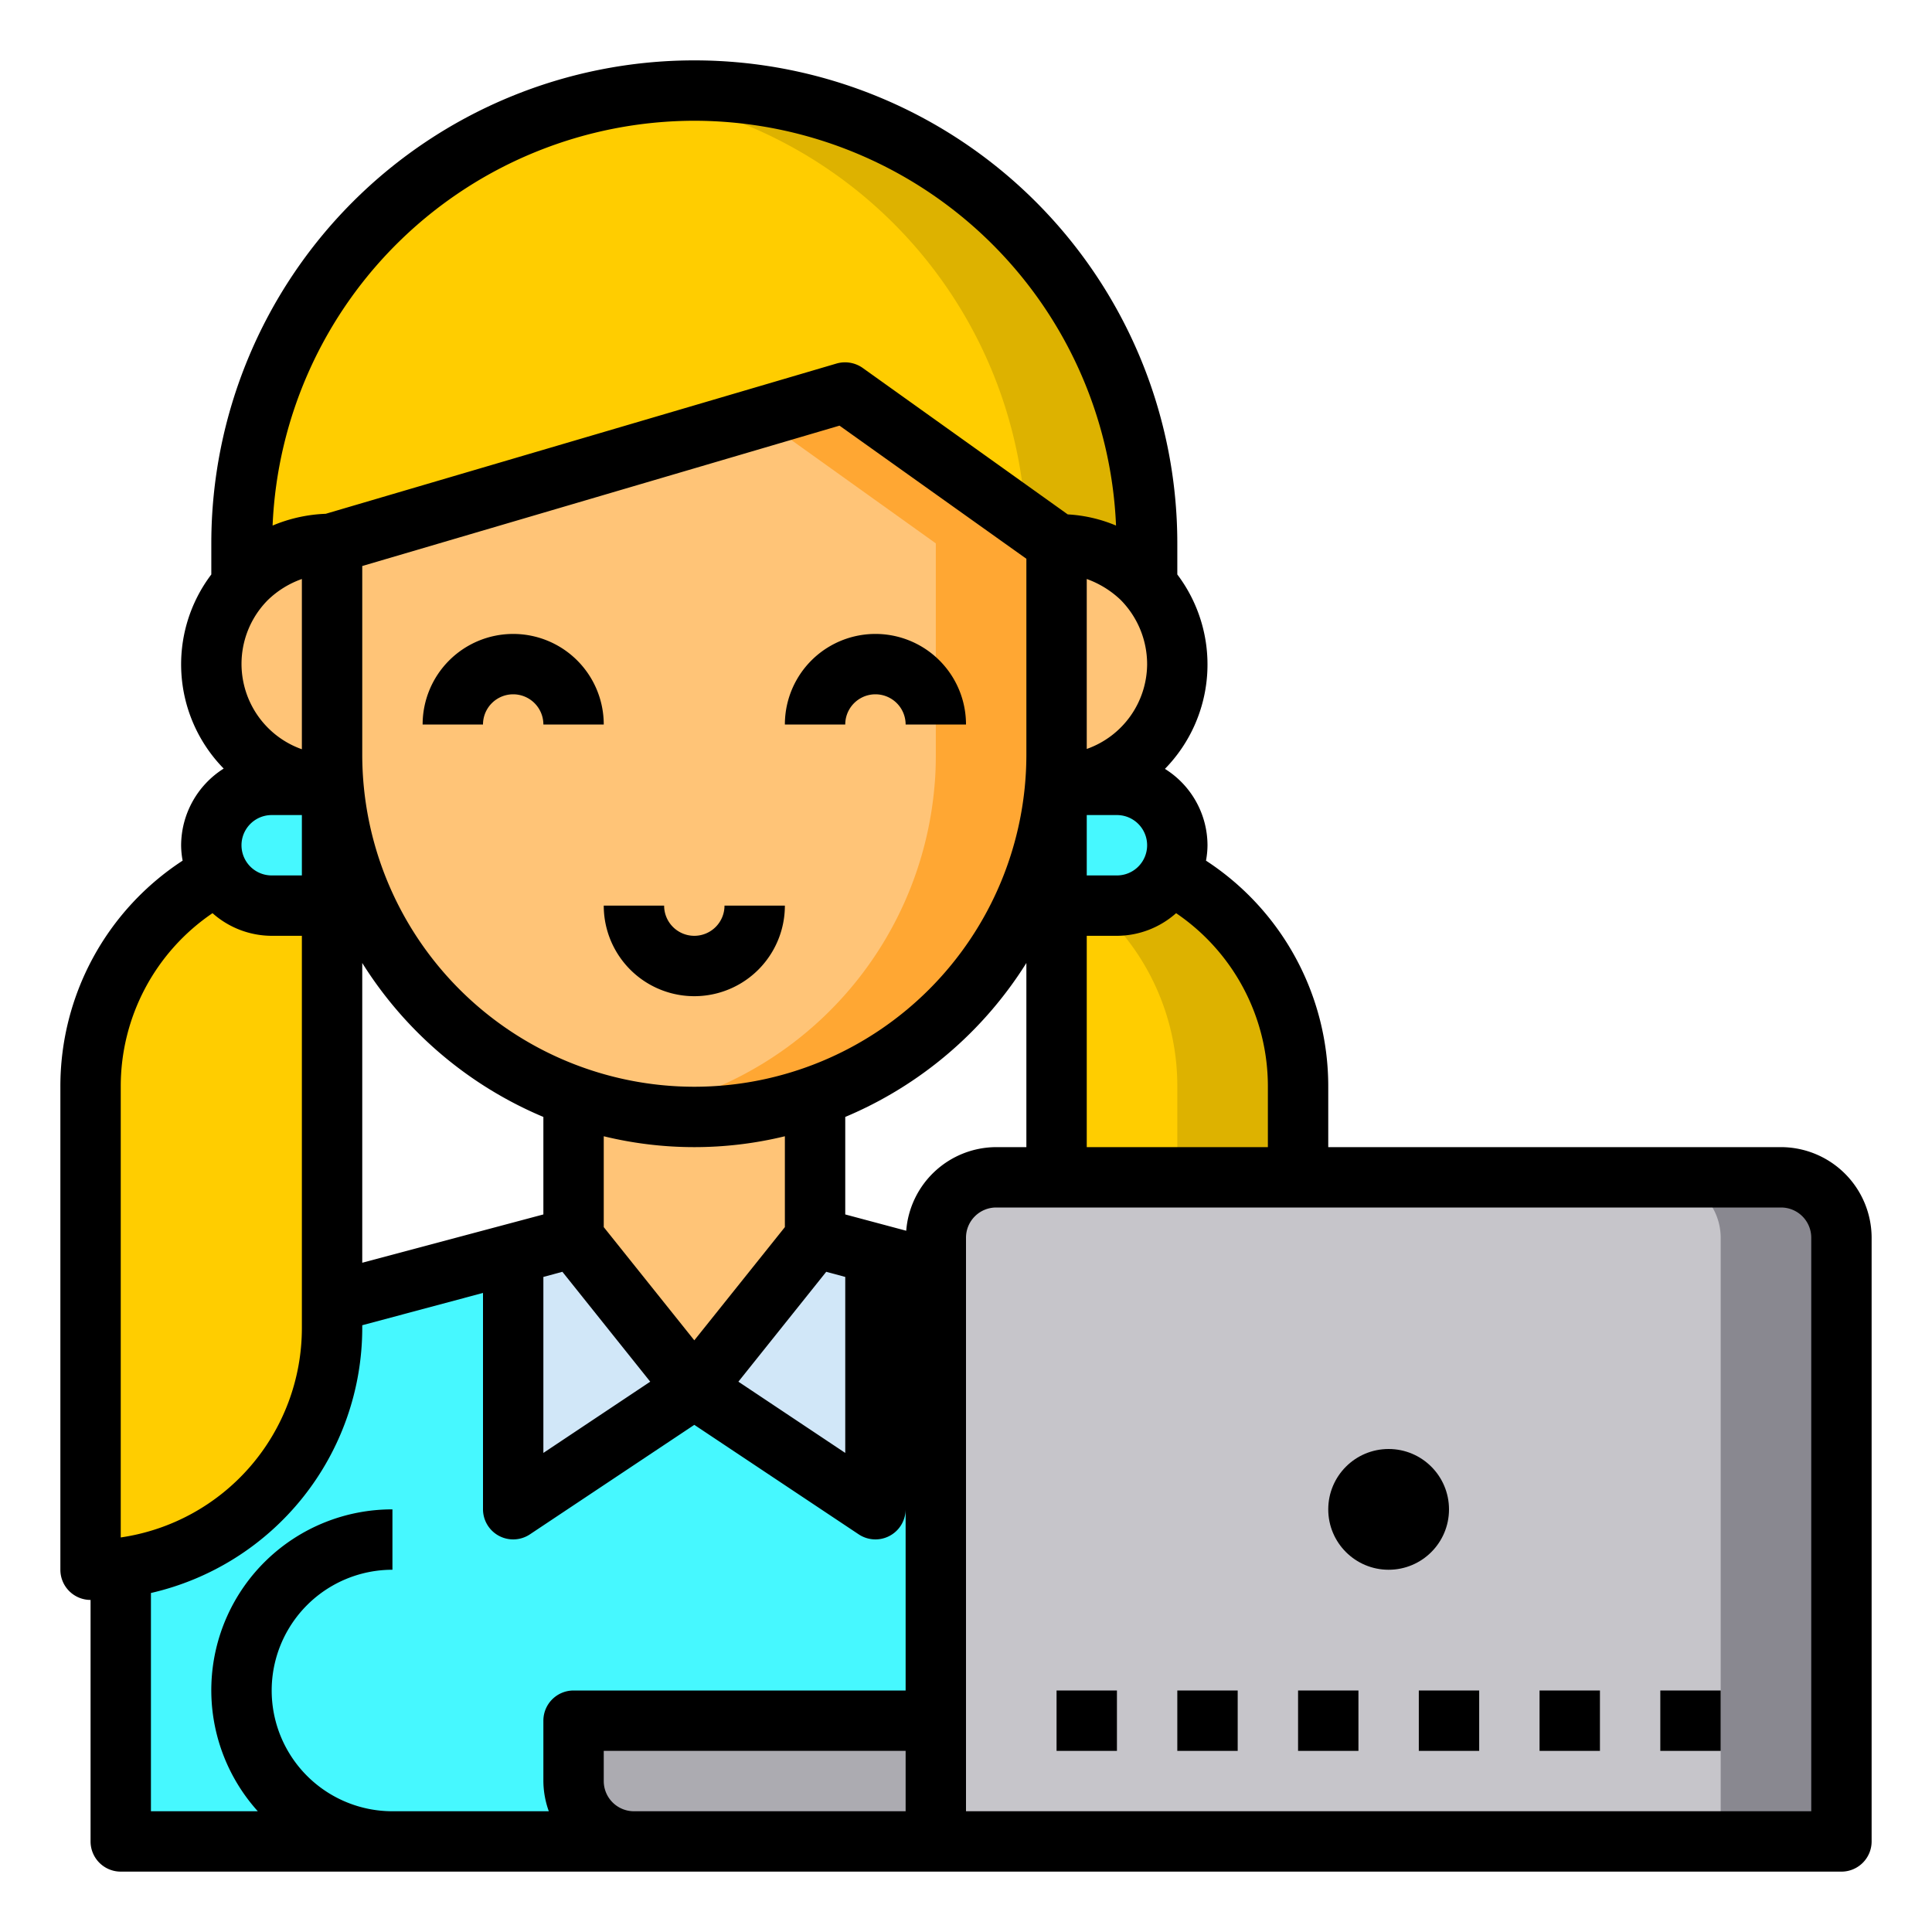 <svg height="512" viewBox="0 0 64 64" width="512" xmlns="http://www.w3.org/2000/svg"><g id="woman-girl-avatar-female-laptop"><path d="m31 57v4h-10a2.006 2.006 0 0 1 -2-2v-2z" fill="#acabb1"/><path d="m27 36.31v4.69l13.52 3.6a2.013 2.013 0 0 1 1.48 1.94v14.46h-38v-14.46a2.013 2.013 0 0 1 1.48-1.94l13.52-3.6v-4.69" fill="#46f8ff"/><path d="m31 57v4h-10a2.006 2.006 0 0 1 -2-2v-2z" fill="#acabb1"/><path d="m39 28a1.878 1.878 0 0 1 -.24.94v.01a2.012 2.012 0 0 1 -1.76 1.05h-2v-4h2a2.015 2.015 0 0 1 2 2z" fill="#46f8ff"/><path d="m38 19.36a4 4 0 0 1 -3 6.64h-.04c.03-.33.04-.66.04-1v-7a4.025 4.025 0 0 1 2.83 1.17 1.537 1.537 0 0 1 .17.19z" fill="#ffc477"/><path d="m38 18v1.36a1.537 1.537 0 0 0 -.17-.19 4.025 4.025 0 0 0 -2.83-1.17l-7-5-17 5a4.025 4.025 0 0 0 -2.83 1.17 1.537 1.537 0 0 0 -.17.19v-1.36a15 15 0 0 1 30 0z" fill="#ffcd00"/><path d="m35 18v7c0 .34-.01.67-.04 1a11.976 11.976 0 0 1 -7.96 10.31 11.939 11.939 0 0 1 -8 0 11.976 11.976 0 0 1 -7.96-10.31c-.03-.33-.04-.66-.04-1v-7l17-5z" fill="#ffc477"/><path d="m38 18v1.36a1.537 1.537 0 0 0 -.17-.19 4.025 4.025 0 0 0 -2.83-1.17l-1.02-.73a15.013 15.013 0 0 0 -12.98-14.13 14.6 14.6 0 0 1 2-.14 15.023 15.023 0 0 1 15 15z" fill="#ddb200"/><path d="m35 18v7c0 .34-.01.67-.04 1a11.976 11.976 0 0 1 -7.96 10.31 11.8 11.8 0 0 1 -4 .69 12 12 0 0 1 -2-.17 11.082 11.082 0 0 0 2-.52 11.976 11.976 0 0 0 7.96-10.31c.03-.33.04-.66.04-1v-7l-5.83-4.17 2.83-.83z" fill="#ffa733"/><path d="m29 41.54v8.46l-6-4 4-5 2 .53z" fill="#d1e7f8"/><path d="m27 36.31v4.69l-4 5-4-5v-4.69a11.939 11.939 0 0 0 8 0z" fill="#ffc477"/><path d="m19 41 4 5-6 4v-8.47z" fill="#d1e7f8"/><path d="m11.04 26h-.04a4 4 0 0 1 -3-6.64 1.537 1.537 0 0 1 .17-.19 4.025 4.025 0 0 1 2.83-1.17v7c0 .34.01.67.04 1z" fill="#ffc477"/><path d="m11 30v14a8 8 0 0 1 -7 7.94 8.262 8.262 0 0 1 -1 .06v-16a7.945 7.945 0 0 1 4.24-7.05 2.012 2.012 0 0 0 1.76 1.05z" fill="#ffcd00"/><path d="m35 30v14a8 8 0 0 0 7 7.94 8.262 8.262 0 0 0 1 .06v-16a7.945 7.945 0 0 0 -4.24-7.05 2.012 2.012 0 0 1 -1.76 1.05z" fill="#ffcd00"/><path d="m43 36v16a8.262 8.262 0 0 1 -1-.06 7.677 7.677 0 0 1 -3-1.01v-14.93a7.917 7.917 0 0 0 -2.72-6h.72a2.012 2.012 0 0 0 1.76-1.05 7.945 7.945 0 0 1 4.24 7.05z" fill="#ddb200"/><path d="m11 28v2h-2a2.012 2.012 0 0 1 -1.76-1.05v-.01a1.878 1.878 0 0 1 -.24-.94 2.015 2.015 0 0 1 2-2h2z" fill="#46f8ff"/><path d="m61 41v20h-30v-20a2.006 2.006 0 0 1 2-2h26a2.006 2.006 0 0 1 2 2z" fill="#c6c5ca"/><path d="m61 41v20h-4v-20a2.006 2.006 0 0 0 -2-2h4a2.006 2.006 0 0 1 2 2z" fill="#898890"/><path d="m17 21a3 3 0 0 0 -3 3h2a1 1 0 0 1 2 0h2a3 3 0 0 0 -3-3z"/><path d="m26 24h2a1 1 0 0 1 2 0h2a3 3 0 0 0 -6 0z"/><path d="m23 31a1 1 0 0 1 -1-1h-2a3 3 0 0 0 6 0h-2a1 1 0 0 1 -1 1z"/><path d="m59 38h-15v-2a8.922 8.922 0 0 0 -4.05-7.49 2.844 2.844 0 0 0 .05-.51 2.992 2.992 0 0 0 -1.41-2.53 4.946 4.946 0 0 0 .41-6.44v-1.03a16 16 0 0 0 -32 0v1.03a4.932 4.932 0 0 0 .41 6.43 3.022 3.022 0 0 0 -1.41 2.54 2.844 2.844 0 0 0 .05.51 8.922 8.922 0 0 0 -4.05 7.49v16a1 1 0 0 0 1 1v8a1 1 0 0 0 1 1h57a1 1 0 0 0 1-1v-20a3.009 3.009 0 0 0 -3-3zm-20.04-7.75a6.929 6.929 0 0 1 3.04 5.75v2h-6v-7h1a2.963 2.963 0 0 0 1.96-.75zm-2.96-1.25v-2h1a1 1 0 0 1 0 2zm2-7a2.994 2.994 0 0 1 -2 2.81v-5.63a3.179 3.179 0 0 1 1.12.69 3.03 3.03 0 0 1 .88 2.13zm-15-18a14 14 0 0 1 13.97 13.41 4.794 4.794 0 0 0 -1.6-.37l-6.79-4.85a1.015 1.015 0 0 0 -.86-.15l-16.93 4.98a5.01 5.01 0 0 0 -1.76.39 14.007 14.007 0 0 1 13.97-13.41zm-5 38.3.63-.17 2.91 3.64-3.54 2.36zm-6-.47v-9.93a13.043 13.043 0 0 0 6 5.1v3.23zm8-1.18v-3.01a12.68 12.68 0 0 0 6 0v3.01l-3 3.75zm7.37 1.48.63.17v5.83l-3.54-2.36zm-4.37-6.13a11.007 11.007 0 0 1 -11-11v-6.25l15.81-4.65 6.19 4.41v6.49a11.007 11.007 0 0 1 -11 11zm-14.13-16.12a3.1 3.1 0 0 1 1.13-.7v5.64a3 3 0 0 1 -1.13-4.94zm.13 7.12h1v2h-1a1 1 0 0 1 0-2zm-5 9a6.929 6.929 0 0 1 3.04-5.75 2.963 2.963 0 0 0 1.96.75h1v13a7.013 7.013 0 0 1 -6 6.93zm26 24h-9a1 1 0 0 1 -1-1v-1h10zm0-4h-11a1 1 0 0 0 -1 1v2a3 3 0 0 0 .18 1h-5.18a4 4 0 0 1 0-8v-2a5.99 5.99 0 0 0 -4.46 10h-3.54v-7.23a9.016 9.016 0 0 0 7-8.77v-.1l4-1.07v7.17a1 1 0 0 0 1.55.83l5.45-3.63 5.45 3.63a1 1 0 0 0 1.55-.83zm.02-15.23-2.02-.54v-3.23a13.043 13.043 0 0 0 6-5.1v6.1h-1a3 3 0 0 0 -2.98 2.77zm29.98 19.23h-28v-19a1 1 0 0 1 1-1h26a1 1 0 0 1 1 1z"/><circle cx="46" cy="50" r="2"/><path d="m35 56h2v2h-2z"/><path d="m39 56h2v2h-2z"/><path d="m43 56h2v2h-2z"/><path d="m47 56h2v2h-2z"/><path d="m51 56h2v2h-2z"/><path d="m55 56h2v2h-2z"/></g></svg>